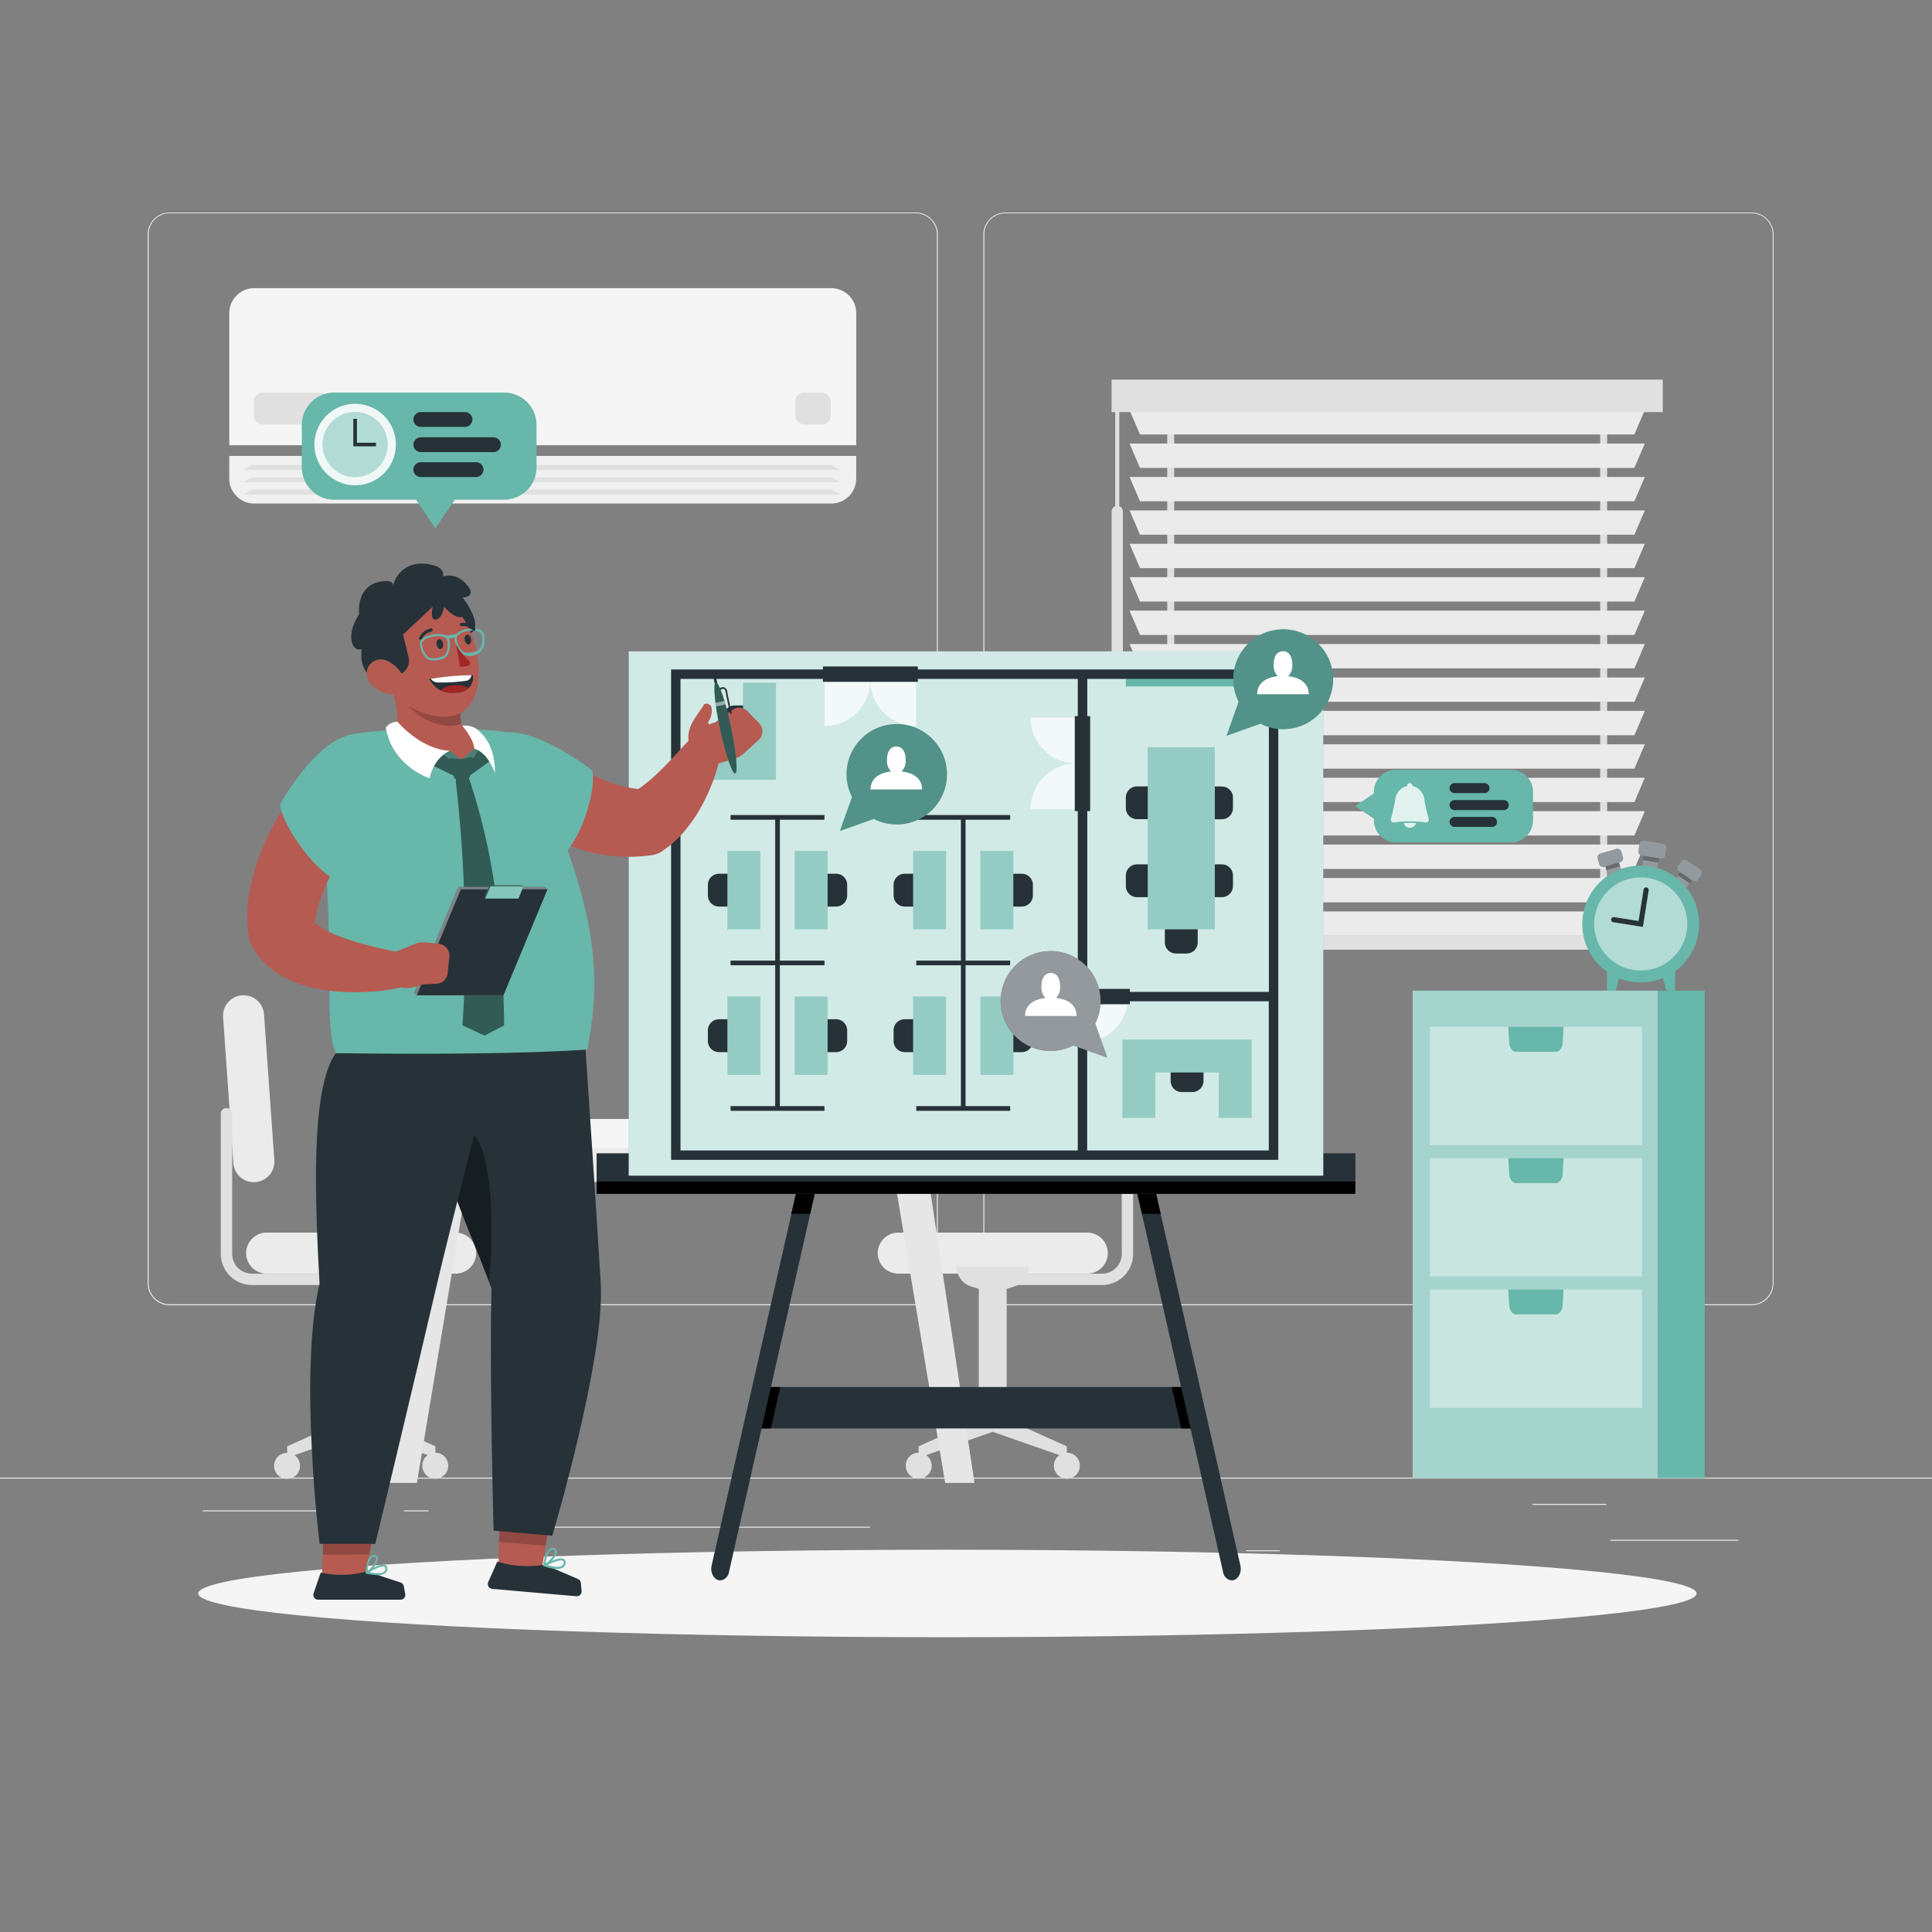 <svg xmlns="http://www.w3.org/2000/svg" viewBox="0 0 500 500"><rect x="0" y="0" width="500" height="500" fill="#808080" stroke="none"/><g id="freepik--background-complete--inject-2"><rect x="416.78" y="398.49" width="33.12" height="0.25" style="fill:#ebebeb"></rect><rect x="322.53" y="401.21" width="8.69" height="0.25" style="fill:#ebebeb"></rect><rect x="396.59" y="389.21" width="19.19" height="0.25" style="fill:#ebebeb"></rect><rect x="52.46" y="390.89" width="43.19" height="0.25" style="fill:#ebebeb"></rect><rect x="104.56" y="390.89" width="6.33" height="0.25" style="fill:#ebebeb"></rect><rect x="131.47" y="395.11" width="93.68" height="0.25" style="fill:#ebebeb"></rect><path d="M237,337.8H43.92a5.71,5.71,0,0,1-5.71-5.71V60.66A5.71,5.71,0,0,1,43.92,55H237a5.71,5.71,0,0,1,5.71,5.71V332.09A5.71,5.71,0,0,1,237,337.8ZM43.92,55.2a5.47,5.47,0,0,0-5.46,5.46V332.09a5.47,5.47,0,0,0,5.46,5.46H237a5.47,5.47,0,0,0,5.46-5.46V60.66A5.47,5.47,0,0,0,237,55.2Z" style="fill:#ebebeb"></path><path d="M453.31,337.8H260.21a5.72,5.72,0,0,1-5.71-5.71V60.66A5.72,5.72,0,0,1,260.21,55h193.1A5.71,5.71,0,0,1,459,60.66V332.09A5.71,5.71,0,0,1,453.31,337.8ZM260.21,55.2a5.47,5.47,0,0,0-5.46,5.46V332.09a5.47,5.47,0,0,0,5.46,5.46h193.1a5.47,5.47,0,0,0,5.46-5.46V60.66a5.47,5.47,0,0,0-5.46-5.46Z" style="fill:#ebebeb"></path><rect y="382.4" width="500" height="0.25" style="fill:#ebebeb"></rect><rect x="302.08" y="103.61" width="1.8" height="140.37" style="fill:#e0e0e0"></rect><rect x="414.13" y="103.61" width="1.8" height="140.37" style="fill:#e0e0e0"></rect><polygon points="422.98 112.44 295.03 112.44 292.33 106.14 425.68 106.14 422.98 112.44" style="fill:#ebebeb"></polygon><polygon points="422.98 121.09 295.03 121.09 292.33 114.79 425.68 114.79 422.98 121.09" style="fill:#ebebeb"></polygon><polygon points="422.98 129.74 295.03 129.74 292.33 123.44 425.68 123.44 422.98 129.74" style="fill:#ebebeb"></polygon><polygon points="422.98 138.38 295.03 138.38 292.33 132.09 425.68 132.09 422.98 138.38" style="fill:#ebebeb"></polygon><polygon points="422.98 147.03 295.03 147.03 292.33 140.74 425.68 140.74 422.98 147.03" style="fill:#ebebeb"></polygon><polygon points="422.98 155.68 295.03 155.68 292.33 149.38 425.68 149.38 422.98 155.68" style="fill:#ebebeb"></polygon><polygon points="422.98 164.33 295.03 164.33 292.33 158.03 425.68 158.03 422.98 164.33" style="fill:#ebebeb"></polygon><polygon points="422.98 172.98 295.03 172.98 292.33 166.68 425.68 166.68 422.98 172.98" style="fill:#ebebeb"></polygon><polygon points="422.98 181.63 295.03 181.63 292.33 175.33 425.68 175.33 422.98 181.63" style="fill:#ebebeb"></polygon><polygon points="422.98 190.28 295.03 190.28 292.33 183.98 425.68 183.98 422.98 190.28" style="fill:#ebebeb"></polygon><polygon points="422.98 198.93 295.03 198.93 292.33 192.63 425.68 192.63 422.98 198.93" style="fill:#ebebeb"></polygon><polygon points="422.98 207.58 295.03 207.58 292.33 201.28 425.68 201.28 422.98 207.58" style="fill:#ebebeb"></polygon><polygon points="422.98 216.23 295.03 216.23 292.33 209.93 425.68 209.93 422.98 216.23" style="fill:#ebebeb"></polygon><polygon points="422.98 224.88 295.03 224.88 292.33 218.58 425.68 218.58 422.98 224.88" style="fill:#ebebeb"></polygon><polygon points="422.98 233.53 295.03 233.53 292.33 227.23 425.68 227.23 422.98 233.53" style="fill:#ebebeb"></polygon><polygon points="422.98 242.18 295.03 242.18 292.33 235.88 425.68 235.88 422.98 242.18" style="fill:#ebebeb"></polygon><rect x="292.33" y="242.18" width="133.35" height="3.6" style="fill:#e0e0e0"></rect><rect x="287.68" y="98.25" width="142.65" height="8.4" style="fill:#e0e0e0"></rect><path d="M289.15,182.81h0a1.45,1.45,0,0,1-1.46-1.45v-49a1.45,1.45,0,0,1,1.46-1.45h0a1.45,1.45,0,0,1,1.45,1.45v49A1.45,1.45,0,0,1,289.15,182.81Z" style="fill:#e0e0e0"></path><rect x="288.62" y="104.96" width="1.05" height="29.1" style="fill:#e0e0e0"></rect><path d="M65.78,74.58H215.14A6.45,6.45,0,0,1,221.59,81v34.22a0,0,0,0,1,0,0H59.34a0,0,0,0,1,0,0V81A6.45,6.45,0,0,1,65.78,74.58Z" style="fill:#f5f5f5"></path><path d="M59.34,118H221.59a0,0,0,0,1,0,0v5.86a6.45,6.45,0,0,1-6.45,6.45H65.78a6.45,6.45,0,0,1-6.45-6.45V118A0,0,0,0,1,59.34,118Z" style="fill:#f0f0f0"></path><rect x="65.69" y="101.59" width="19.38" height="8.26" rx="2.3" style="fill:#e0e0e0"></rect><rect x="205.81" y="101.59" width="9.21" height="8.26" rx="2.3" style="fill:#e0e0e0"></rect><polygon points="217.57 121.62 62.83 121.62 65.37 120.34 215.03 120.34 217.57 121.62" style="fill:#e0e0e0"></polygon><polygon points="217.57 124.8 62.83 124.8 65.37 123.52 215.03 123.52 217.57 124.8" style="fill:#e0e0e0"></polygon><polygon points="217.57 127.98 62.83 127.98 65.37 126.7 215.03 126.7 217.57 127.98" style="fill:#e0e0e0"></polygon><path d="M117.93,329.61H69a5.3,5.3,0,0,1-5.3-5.3h0A5.3,5.3,0,0,1,69,319h48.92a5.31,5.31,0,0,1,5.31,5.31h0A5.3,5.3,0,0,1,117.93,329.61Z" style="fill:#ebebeb"></path><path d="M60.38,301l-2.64-37.75a5.31,5.31,0,0,1,4.93-5.66h0a5.31,5.31,0,0,1,5.66,4.92L71,300.26a5.31,5.31,0,0,1-4.92,5.67h0A5.32,5.32,0,0,1,60.38,301Z" style="fill:#ebebeb"></path><path d="M90,332.56H65.21a8.07,8.07,0,0,1-8.07-8.06V288.24a1.47,1.47,0,0,1,1.48-1.47h0a1.47,1.47,0,0,1,1.47,1.47V324.5a5.12,5.12,0,0,0,5.12,5.12H90Z" style="fill:#e0e0e0"></path><path d="M97.1,367.31V333.55l2-.62a5.38,5.38,0,0,0,3.75-5.11H84.12a5.38,5.38,0,0,0,3.75,5.11l2,.62v33.76l-15.55,7v2.95l19.17-6.71,19.18,6.71V374.3Z" style="fill:#e0e0e0"></path><path d="M77.65,379.32A3.36,3.36,0,1,1,74.3,376,3.35,3.35,0,0,1,77.65,379.32Z" style="fill:#e0e0e0"></path><path d="M116,379.32a3.36,3.36,0,1,1-3.36-3.36A3.35,3.35,0,0,1,116,379.32Z" style="fill:#e0e0e0"></path><path d="M232.47,329.61h48.92a5.3,5.3,0,0,0,5.31-5.3h0a5.31,5.31,0,0,0-5.31-5.31H232.47a5.31,5.31,0,0,0-5.31,5.31h0A5.3,5.3,0,0,0,232.47,329.61Z" style="fill:#ebebeb"></path><path d="M290,301l2.64-37.75a5.31,5.31,0,0,0-4.92-5.66h0a5.31,5.31,0,0,0-5.67,4.92l-2.64,37.75a5.32,5.32,0,0,0,4.93,5.67h0A5.31,5.31,0,0,0,290,301Z" style="fill:#ebebeb"></path><path d="M260.4,332.56h24.79a8.06,8.06,0,0,0,8.07-8.06V288.24a1.47,1.47,0,0,0-1.47-1.47h0a1.47,1.47,0,0,0-1.48,1.47V324.5a5.12,5.12,0,0,1-5.12,5.12H260.4Z" style="fill:#e0e0e0"></path><path d="M253.31,367.31V333.55l-2-.62a5.37,5.37,0,0,1-3.74-5.11h18.7a5.37,5.37,0,0,1-3.74,5.11l-2,.62v33.76l15.56,7v2.95l-19.18-6.71-19.18,6.71V374.3Z" style="fill:#e0e0e0"></path><path d="M272.75,379.32a3.36,3.36,0,1,0,3.36-3.36A3.36,3.36,0,0,0,272.75,379.32Z" style="fill:#e0e0e0"></path><path d="M234.4,379.32a3.36,3.36,0,1,0,3.35-3.36A3.35,3.35,0,0,0,234.4,379.32Z" style="fill:#e0e0e0"></path><rect x="116.54" y="293.33" width="119" height="12.55" style="fill:#ebebeb"></rect><rect x="92.3" y="289.59" width="167.92" height="7.48" style="fill:#f5f5f5"></rect><polygon points="244.61 383.78 252.2 383.78 239.07 297.08 230.18 297.08 244.61 383.78" style="fill:#e6e6e6"></polygon><polygon points="122.33 297.08 113.43 297.08 100.31 383.78 107.89 383.78 122.33 297.08" style="fill:#e6e6e6"></polygon></g><g id="freepik--Shadow--inject-2"><ellipse id="freepik--path--inject-2" cx="245.18" cy="412.39" rx="193.89" ry="11.32" style="fill:#f5f5f5"></ellipse></g><g id="freepik--office-plan--inject-2"><rect x="154.44" y="298.52" width="196.3" height="10.41" style="fill:#263238"></rect><rect x="154.44" y="298.52" width="196.3" height="10.41" style="fill:#263238"></rect><rect x="154.44" y="305.77" width="196.3" height="3.16"></rect><polygon points="310.54 369.68 194.63 369.68 197.06 358.96 308.11 358.96 310.54 369.68" style="fill:#263238"></polygon><polygon points="303.25 358.96 305.68 369.68 310.54 369.68 308.11 358.96 303.25 358.96"></polygon><polygon points="197.06 358.96 194.63 369.68 199.5 369.68 201.93 358.96 197.06 358.96"></polygon><path d="M186.4,409h0c-1.55,0-2.67-1.92-2.23-3.84L206,308.93h4.86l-22.2,97.9A2.5,2.5,0,0,1,186.4,409Z" style="fill:#263238"></path><polygon points="204.79 314.14 209.66 314.14 210.84 308.93 205.97 308.93 204.79 314.14"></polygon><path d="M318.77,409h0c1.56,0,2.68-1.92,2.24-3.84L299.2,308.93h-4.86l22.19,97.9A2.51,2.51,0,0,0,318.77,409Z" style="fill:#263238"></path><polygon points="299.2 308.93 294.34 308.93 295.52 314.14 300.38 314.14 299.2 308.93"></polygon><rect x="162.73" y="168.57" width="179.72" height="135.68" style="fill:#67B7AA"></rect><rect x="162.73" y="168.57" width="179.72" height="135.68" style="fill:#fff;opacity:0.7"></rect><path d="M292,257.91a11.86,11.86,0,0,1-11.86,11.86V257.91Z" style="fill:#fff;opacity:0.7"></path><polygon points="213.37 212.15 213.37 210.93 189.07 210.93 189.07 212.15 200.62 212.15 200.62 248.6 189.07 248.6 189.07 249.81 200.62 249.81 200.62 286.26 189.07 286.26 189.07 287.48 213.37 287.48 213.37 286.26 201.83 286.26 201.83 249.81 213.37 249.81 213.37 248.6 201.83 248.6 201.83 212.15 213.37 212.15" style="fill:#263238"></polygon><path d="M212.81,226.12h6.43a0,0,0,0,1,0,0v8.5a0,0,0,0,1,0,0h-6.43a2.88,2.88,0,0,1-2.88-2.88V229A2.88,2.88,0,0,1,212.81,226.12Z" transform="translate(429.18 460.74) rotate(180)" style="fill:#263238"></path><path d="M212.81,263.78h6.43a0,0,0,0,1,0,0v8.51a0,0,0,0,1,0,0h-6.43a2.88,2.88,0,0,1-2.88-2.88v-2.74A2.88,2.88,0,0,1,212.81,263.78Z" transform="translate(429.18 536.07) rotate(180)" style="fill:#263238"></path><path d="M186.08,263.78h6.43a0,0,0,0,1,0,0v8.51a0,0,0,0,1,0,0h-6.43a2.88,2.88,0,0,1-2.88-2.88v-2.74A2.88,2.88,0,0,1,186.08,263.78Z" style="fill:#263238"></path><path d="M186.08,226.12h6.43a0,0,0,0,1,0,0v8.5a0,0,0,0,1,0,0h-6.43a2.88,2.88,0,0,1-2.88-2.88V229a2.88,2.88,0,0,1,2.88-2.88Z" style="fill:#263238"></path><path d="M190.13,182.58h6.43a0,0,0,0,1,0,0v8.51a0,0,0,0,1,0,0h-6.43a2.88,2.88,0,0,1-2.88-2.88v-2.74A2.88,2.88,0,0,1,190.13,182.58Z" style="fill:#263238"></path><path d="M305.43,273.71h6.43a0,0,0,0,1,0,0v8.51a0,0,0,0,1,0,0h-6.43a2.88,2.88,0,0,1-2.88-2.88v-2.74A2.88,2.88,0,0,1,305.43,273.71Z" transform="translate(29.25 585.17) rotate(-90)" style="fill:#263238"></path><polygon points="261.43 212.15 261.43 210.93 237.13 210.93 237.13 212.15 248.68 212.15 248.68 248.6 237.13 248.6 237.13 249.81 248.68 249.81 248.68 286.26 237.13 286.26 237.13 287.48 261.43 287.48 261.43 286.26 249.89 286.26 249.89 249.81 261.43 249.81 261.43 248.6 249.89 248.6 249.89 212.15 261.43 212.15" style="fill:#263238"></polygon><path d="M260.87,226.12h6.43a0,0,0,0,1,0,0v8.5a0,0,0,0,1,0,0h-6.43a2.88,2.88,0,0,1-2.88-2.88V229A2.88,2.88,0,0,1,260.87,226.12Z" transform="translate(525.3 460.74) rotate(180)" style="fill:#263238"></path><path d="M294.25,223.69h6.43a0,0,0,0,1,0,0v8.5a0,0,0,0,1,0,0h-6.43a2.88,2.88,0,0,1-2.88-2.88v-2.74A2.88,2.88,0,0,1,294.25,223.69Z" style="fill:#263238"></path><path d="M294.25,203.52h6.43a0,0,0,0,1,0,0V212a0,0,0,0,1,0,0h-6.43a2.88,2.88,0,0,1-2.88-2.88V206.4A2.88,2.88,0,0,1,294.25,203.52Z" style="fill:#263238"></path><path d="M312.61,223.69H319a0,0,0,0,1,0,0v8.5a0,0,0,0,1,0,0h-6.43a2.88,2.88,0,0,1-2.88-2.88v-2.74A2.88,2.88,0,0,1,312.61,223.69Z" transform="translate(628.78 455.88) rotate(180)" style="fill:#263238"></path><path d="M303.94,237.86h6.43a0,0,0,0,1,0,0v8.51a0,0,0,0,1,0,0h-6.43a2.88,2.88,0,0,1-2.88-2.88v-2.74A2.88,2.88,0,0,1,303.94,237.86Z" transform="translate(63.6 547.83) rotate(-90)" style="fill:#263238"></path><path d="M312.61,203.52H319a0,0,0,0,1,0,0V212a0,0,0,0,1,0,0h-6.43a2.88,2.88,0,0,1-2.88-2.88V206.4A2.88,2.88,0,0,1,312.61,203.52Z" transform="translate(628.78 415.54) rotate(180)" style="fill:#263238"></path><path d="M260.87,263.78h6.43a0,0,0,0,1,0,0v8.51a0,0,0,0,1,0,0h-6.43a2.88,2.88,0,0,1-2.88-2.88v-2.74A2.88,2.88,0,0,1,260.87,263.78Z" transform="translate(525.3 536.07) rotate(180)" style="fill:#263238"></path><path d="M234.14,263.78h6.43a0,0,0,0,1,0,0v8.51a0,0,0,0,1,0,0h-6.43a2.88,2.88,0,0,1-2.88-2.88v-2.74A2.88,2.88,0,0,1,234.14,263.78Z" style="fill:#263238"></path><path d="M234.14,226.12h6.43a0,0,0,0,1,0,0v8.5a0,0,0,0,1,0,0h-6.43a2.88,2.88,0,0,1-2.88-2.88V229A2.88,2.88,0,0,1,234.14,226.12Z" style="fill:#263238"></path><path d="M225.23,176.06a11.85,11.85,0,0,1-11.86,11.85V176.06Z" style="fill:#fff;opacity:0.7"></path><path d="M225.23,176.06a11.85,11.85,0,0,0,11.86,11.85V176.06Z" style="fill:#fff;opacity:0.7"></path><rect x="291.37" y="174.47" width="28.35" height="3.17" transform="translate(611.08 352.12) rotate(180)" style="fill:#67B7AA"></rect><path d="M278.56,197.59a11.86,11.86,0,0,1-11.86-11.86h11.86Z" style="fill:#fff;opacity:0.7"></path><path d="M278.56,197.59a11.86,11.86,0,0,0-11.86,11.85h11.86Z" style="fill:#fff;opacity:0.7"></path><rect x="199.81" y="226.12" width="20.25" height="8.51" transform="translate(440.3 20.44) rotate(90)" style="fill:#67B7AA"></rect><rect x="199.81" y="263.78" width="20.25" height="8.51" transform="translate(477.97 58.11) rotate(90)" style="fill:#67B7AA"></rect><rect x="182.39" y="263.78" width="20.25" height="8.51" transform="translate(-75.52 460.55) rotate(-90)" style="fill:#67B7AA"></rect><rect x="182.39" y="226.12" width="20.25" height="8.51" transform="translate(-37.86 422.89) rotate(-90)" style="fill:#67B7AA"></rect><polygon points="192.31 176.71 192.31 193.31 180.57 193.31 180.57 201.82 200.82 201.82 200.82 176.71 192.31 176.71" style="fill:#67B7AA"></polygon><rect x="247.87" y="226.12" width="20.25" height="8.51" transform="translate(488.36 -27.62) rotate(90)" style="fill:#67B7AA"></rect><rect x="247.87" y="263.78" width="20.25" height="8.51" transform="translate(526.03 10.05) rotate(90)" style="fill:#67B7AA"></rect><rect x="230.45" y="263.78" width="20.25" height="8.5" transform="translate(-27.46 508.61) rotate(-90)" style="fill:#67B7AA"></rect><rect x="230.45" y="226.12" width="20.25" height="8.5" transform="translate(10.2 470.95) rotate(-90)" style="fill:#67B7AA"></rect><polygon points="290.5 269.05 290.5 289.3 299.01 289.3 299.01 277.55 315.41 277.55 315.41 289.3 323.92 289.3 323.92 269.05 290.5 269.05" style="fill:#67B7AA"></polygon><rect x="282.16" y="208.27" width="47.11" height="17.36" transform="translate(88.77 522.66) rotate(-90)" style="fill:#67B7AA"></rect><g style="opacity:0.3"><rect x="199.81" y="226.12" width="20.25" height="8.51" transform="translate(440.3 20.44) rotate(90)" style="fill:#fff"></rect><rect x="199.81" y="263.78" width="20.25" height="8.51" transform="translate(477.97 58.11) rotate(90)" style="fill:#fff"></rect><rect x="182.39" y="263.78" width="20.25" height="8.51" transform="translate(-75.52 460.55) rotate(-90)" style="fill:#fff"></rect><rect x="182.39" y="226.12" width="20.25" height="8.51" transform="translate(-37.86 422.89) rotate(-90)" style="fill:#fff"></rect><polygon points="192.31 176.71 192.31 193.31 180.57 193.31 180.57 201.82 200.82 201.82 200.82 176.71 192.31 176.71" style="fill:#fff"></polygon><rect x="247.87" y="226.12" width="20.25" height="8.51" transform="translate(488.36 -27.62) rotate(90)" style="fill:#fff"></rect><rect x="247.87" y="263.78" width="20.25" height="8.51" transform="translate(526.03 10.05) rotate(90)" style="fill:#fff"></rect><rect x="230.45" y="263.78" width="20.25" height="8.5" transform="translate(-27.46 508.61) rotate(-90)" style="fill:#fff"></rect><rect x="230.45" y="226.12" width="20.25" height="8.5" transform="translate(10.2 470.95) rotate(-90)" style="fill:#fff"></rect><polygon points="290.5 269.05 290.5 289.3 299.01 289.3 299.01 277.55 315.41 277.55 315.41 289.3 323.92 289.3 323.92 269.05 290.5 269.05" style="fill:#fff"></polygon><rect x="282.16" y="208.27" width="47.11" height="17.36" transform="translate(88.77 522.66) rotate(-90)" style="fill:#fff"></rect></g><rect x="212.97" y="172.48" width="24.57" height="3.98" style="fill:#263238"></rect><rect x="278.15" y="185.33" width="3.98" height="24.57" style="fill:#263238"></rect><rect x="279.71" y="255.92" width="12.69" height="3.98" style="fill:#263238"></rect><path d="M173.68,173.26V300.17H330.82V173.26ZM328.39,256.7h-47v-81h47Zm-152.28-81H278.93V297.74H176.11ZM281.36,297.74V259.13h47v38.61Z" style="fill:#263238"></path></g><g id="freepik--Icons--inject-2"><path d="M317.42,190.42l3.13-8.8a12.93,12.93,0,1,1,5.65,5.68Z" style="fill:#67B7AA"></path><path d="M317.42,190.42l3.13-8.8a12.93,12.93,0,1,1,5.65,5.68Z" style="opacity:0.2"></path><path d="M330.68,175a3.84,3.84,0,0,1-1.06-3c0-1.91.73-3.46,2.41-3.46s2.42,1.55,2.42,3.46a3.84,3.84,0,0,1-1.07,3c3,.32,5.32,1.77,5.32,4.66H325.36C325.36,176.78,327.65,175.33,330.68,175Z" style="fill:#fff"></path><path d="M217.36,215.06l3.13-8.8a13,13,0,1,1,5.65,5.68Z" style="fill:#67B7AA"></path><path d="M217.36,215.06l3.13-8.8a13,13,0,1,1,5.65,5.68Z" style="opacity:0.2"></path><path d="M230.62,199.66a3.84,3.84,0,0,1-1.07-3c0-1.92.74-3.47,2.42-3.47s2.41,1.55,2.41,3.47a3.84,3.84,0,0,1-1.06,3c3,.31,5.32,1.76,5.32,4.65H225.3C225.3,201.42,227.58,200,230.62,199.66Z" style="fill:#fff"></path><path d="M286.55,273.69l-3.12-8.8a12.93,12.93,0,1,0-11.54,7.1,12.89,12.89,0,0,0,5.88-1.42Z" style="fill:#263238"></path><path d="M286.55,273.69l-3.12-8.8a12.93,12.93,0,1,0-11.54,7.1,12.89,12.89,0,0,0,5.88-1.42Z" style="fill:#fff;opacity:0.5"></path><path d="M273.29,258.28a3.84,3.84,0,0,0,1.07-3c0-1.91-.73-3.47-2.42-3.47s-2.41,1.56-2.41,3.47a3.84,3.84,0,0,0,1.06,3c-3,.32-5.31,1.76-5.31,4.65h13.33C278.61,260,276.33,258.6,273.29,258.28Z" style="fill:#fff"></path></g><g id="freepik--speech-bubble-2--inject-2"><path d="M391.07,199.23H361.25a5.68,5.68,0,0,0-5.68,5.68v.41l-4.83,3.29,4.83,3.29v.42a5.68,5.68,0,0,0,5.68,5.68h29.82a5.68,5.68,0,0,0,5.68-5.68v-7.41A5.68,5.68,0,0,0,391.07,199.23Z" style="fill:#67B7AA"></path><path d="M384.19,205.25h-7.75a1.3,1.3,0,0,1-1.3-1.29h0a1.3,1.3,0,0,1,1.3-1.3h7.75a1.3,1.3,0,0,1,1.29,1.3h0A1.29,1.29,0,0,1,384.19,205.25Z" style="fill:#263238"></path><path d="M389.17,209.65H376.44a1.3,1.3,0,0,1-1.3-1.3h0a1.3,1.3,0,0,1,1.3-1.3h12.73a1.3,1.3,0,0,1,1.3,1.3h0A1.3,1.3,0,0,1,389.17,209.65Z" style="fill:#263238"></path><path d="M386.13,214h-9.69a1.3,1.3,0,0,1-1.3-1.3h0a1.3,1.3,0,0,1,1.3-1.29h9.69a1.3,1.3,0,0,1,1.3,1.29h0A1.3,1.3,0,0,1,386.13,214Z" style="fill:#263238"></path><g style="opacity:0.8"><path d="M363.27,213a1.66,1.66,0,0,0,3.21,0A28.64,28.64,0,0,0,363.27,213Z" style="fill:#fff"></path><path d="M369.75,211.93c-.4-1.53-1-3.78-1.09-4.8a4.06,4.06,0,0,0-3.12-3.72s0,0,0-.07a.68.68,0,0,0-1.36,0,.25.25,0,0,0,0,.07,4.07,4.07,0,0,0-3.13,3.72,47.23,47.23,0,0,1-1.09,4.8.73.73,0,0,0,.83.91,29.43,29.43,0,0,1,8.1,0A.73.73,0,0,0,369.75,211.93Z" style="fill:#fff"></path></g></g><g id="freepik--speech-bubble-1--inject-2"><path d="M130.51,101.59h-44A8.38,8.38,0,0,0,78.11,110v10.94a8.38,8.38,0,0,0,8.38,8.38h21.18l5,7.4,5.05-7.4h12.75a8.38,8.38,0,0,0,8.38-8.38V110A8.38,8.38,0,0,0,130.51,101.59Z" style="fill:#67B7AA"></path><path d="M102.45,115.05a10.54,10.54,0,1,1-10.54-10.54A10.54,10.54,0,0,1,102.45,115.05Z" style="fill:#67B7AA"></path><path d="M102.45,115.05a10.54,10.54,0,1,1-10.54-10.54A10.54,10.54,0,0,1,102.45,115.05Z" style="fill:#fff;opacity:0.9"></path><path d="M100.3,115.05a8.4,8.4,0,1,1-8.39-8.4A8.39,8.39,0,0,1,100.3,115.05Z" style="fill:#67B7AA"></path><path d="M100.3,115.05a8.4,8.4,0,1,1-8.39-8.4A8.39,8.39,0,0,1,100.3,115.05Z" style="fill:#fff;opacity:0.5"></path><polygon points="97.31 115.51 91.44 115.51 91.44 108.39 92.37 108.39 92.37 114.58 97.31 114.58 97.31 115.51" style="fill:#263238"></polygon><path d="M120.35,110.48H108.9a1.92,1.92,0,0,1-1.91-1.91h0a1.92,1.92,0,0,1,1.91-1.92h11.45a1.92,1.92,0,0,1,1.91,1.92h0A1.92,1.92,0,0,1,120.35,110.48Z" style="fill:#263238"></path><path d="M127.7,117H108.9a1.91,1.91,0,0,1-1.91-1.91h0a1.91,1.91,0,0,1,1.91-1.91h18.8a1.91,1.91,0,0,1,1.92,1.91h0A1.91,1.91,0,0,1,127.7,117Z" style="fill:#263238"></path><path d="M123.21,123.45H108.9a1.92,1.92,0,0,1-1.91-1.92h0a1.92,1.92,0,0,1,1.91-1.91h14.31a1.91,1.91,0,0,1,1.91,1.91h0A1.91,1.91,0,0,1,123.21,123.45Z" style="fill:#263238"></path></g><g id="freepik--Character--inject-2"><path d="M99.7,177s-7.14-1.12-6.08-9c0,0-2.23.8-2.67-2.42s2-6.62,2-6.62-.92-7,5.07-8.35c3.88-.87,3.71.84,3.71.84s1.6-6.94,9.7-5.35c4,.77,3.22,3.1,3.22,3.1s3.45-1.41,6.41,2.44c2.25,2.94-1.31,3-1.31,3s6.5,8.32,1.07,9.65-10.62-9.4-10.62-9.4l-7.4,6.33s-3.1,6.5-3,6.78S99.7,177,99.7,177Z" style="fill:#263238"></path><polygon points="142.67 391.29 129.39 390.25 128.99 406 140.09 406.89 142.67 391.29" style="fill:#b55b52"></polygon><polygon points="142.66 391.3 129.38 390.25 129.16 399.07 141.22 400.03 142.66 391.3" style="opacity:0.2"></polygon><path d="M127.21,333.52c-6.93-19.44-18.57-39.15-12.68-59.32l36.84-5s3,44.18,4.1,62.81c1.19,19.37-12.53,65.42-12.53,65.42l-15.19-1.29S126.62,355.39,127.21,333.52Z" style="fill:#263238"></path><path d="M126.54,331.67c-4.17-11.23-9.65-22.56-12.21-34C126.29,280.59,128.62,311.91,126.54,331.67Z" style="opacity:0.4"></path><polygon points="97.2 393.43 83.87 393.56 83.28 409.28 94.42 409.19 97.2 393.43" style="fill:#b55b52"></polygon><polygon points="97.2 393.43 83.86 393.56 83.53 402.37 95.64 402.26 97.2 393.43" style="opacity:0.2"></polygon><path d="M82.7,332.2c-1.08-20.18-2.54-50.37,4.22-59.65l41.52-.93s-11.54,44.19-15.85,62.81c-4.48,19.36-15.46,65.12-15.46,65.12l-14.42,0S77.28,355.24,82.7,332.2Z" style="fill:#263238"></path><path d="M185,191.63a4.8,4.8,0,0,0-6.77.05l-.45.46c-.6.6-1.28,1.38-1.92,2.07s-1.3,1.42-1.94,2.11c-1.3,1.38-2.59,2.72-3.89,3.93a38.9,38.9,0,0,1-3.85,3.25c-.35.25-.69.48-1,.7a36.2,36.2,0,0,1-3.61-.59,35.09,35.09,0,0,1-4.86-1.53,38.88,38.88,0,0,1-4.65-2.23c-.76-.42-1.49-.88-2.2-1.33-.35-.22-.69-.46-1-.68l-.46-.31-.19-.14-.08,0s0,0,0,0,0,0,0,.06a9.5,9.5,0,0,0-12.66,14.17l.62.55.47.39.89.71c.59.45,1.18.87,1.77,1.27a41.14,41.14,0,0,0,3.63,2.19,43,43,0,0,0,7.77,3.23c1.35.41,2.73.75,4.12,1s2.8.46,4.22.6a40,40,0,0,0,8.54-.1l1.06-.12a6.23,6.23,0,0,0,2.7-1,27.59,27.59,0,0,0,6.16-5.57,40.12,40.12,0,0,0,4.07-6,49.11,49.11,0,0,0,2.87-6.18c.4-1,.75-2.1,1.09-3.17s.58-2.1.86-3.34A4.81,4.81,0,0,0,185,191.63Z" style="fill:#b65b52"></path><path d="M183.75,198.21l-3.88-4.06c-2.29-5.44,5.2-7.18,5.2-7.18l4.68-3.4a3,3,0,0,1,3.81.6l2.73,2.82a3.11,3.11,0,0,1,.25,4.32l-3.9,3.55a6.08,6.08,0,0,1-2.58,1.51Z" style="fill:#b55b52"></path><path d="M131,189.5c9-.53,22.2,9.83,22.2,9.83,1.25,3.45-1.82,16.27-7.33,21.87,0,0-6.33,1.51-11.87-5.17C128,208.76,121.44,190.05,131,189.5Z" style="fill:#67B7AA"></path><path d="M129.19,189.21a167.34,167.34,0,0,0-37,.59,12.49,12.49,0,0,0-10.4,14.88c5.76,29,1.45,61.39,5.18,67.87,0,0,41.09.72,65-.93,6.56-31.48-6.34-50.76-12.82-75.35C138,192.07,133.51,189.66,129.19,189.21Z" style="fill:#67B7AA"></path><path d="M123.36,191.34a7.87,7.87,0,0,0-3.74-3.53,7.27,7.27,0,0,1-.13-4.88l-18.25-5.81c1.47,6,2.63,10.8.39,13.73,3.58,2.19,10.16,6.13,17.33,5.92S124.53,193.87,123.36,191.34Z" style="fill:#b55b52"></path><path d="M119.35,183.5l-13.7-.81c4.28,4.58,10.77,6.3,13.74,4.44A7.27,7.27,0,0,1,119.35,183.5Z" style="opacity:0.2"></path><path d="M119.39,196.75l-3-2.46-4,2S115,198.67,119.39,196.75Z" style="fill:#67B7AA"></path><path d="M119.39,196.75l-3-2.46-4,2S115,198.67,119.39,196.75Z" style="opacity:0.3"></path><path d="M97.68,167.88c2.18,7.86,3.84,13.15,9.51,15.68,11.27,5,16.31-.31,16.71-8.6.35-7.46-3.27-19.06-12.32-20.74S95.5,160,97.68,167.88Z" style="fill:#b55b52"></path><path d="M124.76,163.27c-.74-.68-2.36-.71-3.63-.5a5.54,5.54,0,0,0-3.09,1.32l-2.51.4a5.7,5.7,0,0,0-3.35-.3c-1.27.2-2.8.73-3.3,1.61a3.13,3.13,0,0,0,.1,2.28,4.73,4.73,0,0,0,1.91,2.65,4.7,4.7,0,0,0,2.35.1,4.76,4.76,0,0,0,2.2-.82,4.69,4.69,0,0,0,1-3.12,4.2,4.2,0,0,0-.26-1.64l1.49-.24a4.32,4.32,0,0,0,.27,1.65,4.72,4.72,0,0,0,1.91,2.65,3.78,3.78,0,0,0,5.54-3.84A3.16,3.16,0,0,0,124.76,163.27Zm-8.89,3.61a4.24,4.24,0,0,1-.8,2.7,5.48,5.48,0,0,1-4,.63,4.26,4.26,0,0,1-1.6-2.31,2.58,2.58,0,0,1-.13-1.82,4.39,4.39,0,0,1,2.89-1.33,4.34,4.34,0,0,1,3.16.37.78.78,0,0,1,.16.22h0A3.33,3.33,0,0,1,115.87,166.88Zm8.94-1.42a4.25,4.25,0,0,1-.79,2.69,5.41,5.41,0,0,1-4,.63,4.21,4.21,0,0,1-1.59-2.31,3.24,3.24,0,0,1-.22-1.55h0a.75.75,0,0,1,.07-.25,4.37,4.37,0,0,1,2.89-1.34,4.43,4.43,0,0,1,3.17.37A2.55,2.55,0,0,1,124.81,165.46Z" style="fill:#67B7AA"></path><path d="M113,166.84c.13.7.61,1.2,1.07,1.11s.72-.73.59-1.43-.61-1.19-1.07-1.1S112.86,166.14,113,166.84Z" style="fill:#263238"></path><path d="M120.26,165.68c.13.7.61,1.19,1.06,1.1s.73-.73.59-1.43-.6-1.19-1.06-1.1S120.13,165,120.26,165.68Z" style="fill:#263238"></path><path d="M118,166.68l1.05,5.89a6.53,6.53,0,0,0,2.08-.29.78.78,0,0,0,.18-1.37A13.9,13.9,0,0,1,118,166.68Z" style="fill:#a02724"></path><path d="M108.9,165.54a.39.39,0,0,1-.21,0,.42.42,0,0,1-.19-.56,4.21,4.21,0,0,1,3-2.35.41.41,0,0,1,.46.36.42.42,0,0,1-.36.47h0a3.35,3.35,0,0,0-2.38,1.89A.42.42,0,0,1,108.9,165.54Z" style="fill:#263238"></path><path d="M122.69,163.25a.41.41,0,0,1-.37-.13,3.29,3.29,0,0,0-2.81-1.09.42.42,0,0,1-.48-.34.43.43,0,0,1,.34-.48,4.13,4.13,0,0,1,3.56,1.34.41.41,0,0,1,0,.59A.39.39,0,0,1,122.69,163.25Z" style="fill:#263238"></path><path d="M119.39,196.75l3.35-3L127,195S123.79,198.67,119.39,196.75Z" style="fill:#67B7AA"></path><path d="M119.39,196.75l3.35-3L127,195S123.79,198.67,119.39,196.75Z" style="opacity:0.3"></path><path d="M178.43,192.9c-1.28-4.65,2-7.53,3.76-10.54.31-.51,1.87-.23,1.95.84a4.94,4.94,0,0,1-.94,3.76c.94,1.18,2.34,5.31-1,8A6.09,6.09,0,0,1,178.43,192.9Z" style="fill:#b55b52"></path><path d="M122.4,174.74s-3-.24-11.3,1c1.34,2.34,3.44,4.1,7.66,3.43A3.89,3.89,0,0,0,122.4,174.74Z" style="fill:#263238"></path><path d="M116.51,177.5a7.87,7.87,0,0,1,4.79.51,4.46,4.46,0,0,1-2.53,1.14,7.7,7.7,0,0,1-4.78-.51A4.49,4.49,0,0,1,116.51,177.5Z" style="fill:#a02724"></path><path d="M122,174.73a1.72,1.72,0,0,1-1.11,1.42,43.74,43.74,0,0,1-7.4.47,2.32,2.32,0,0,1-2-.94A68.45,68.45,0,0,1,122,174.73Z" style="fill:#fff"></path><path d="M102.83,174.73a3.86,3.86,0,0,0,2.82-5c-1-4.16-1.35-5.5-1.35-5.5L112,157s-.92,3.55.81,3.32,2.12-3.32,2.12-3.32,2.9,3.45,4.69,2.61-1.66-3.83-1.66-3.83-.71-5.1-8.66-3.33-20.36,11.58-9.13,23.19Z" style="fill:#263238"></path><path d="M96.06,177.08a8.26,8.26,0,0,0,5.77,2.63c2.92.08,3.69-2.71,2.3-5.1-1.24-2.14-4.26-4.77-6.91-3.7S94.25,175.1,96.06,177.08Z" style="fill:#b55b52"></path><path d="M127.77,227.82a160.7,160.7,0,0,0-6.39-26.43.8.8,0,0,0,.17-.33l.08-.39,5.43-3.89,0-1.76-2.86-1.62-1.77,2.88a.64.64,0,0,0-.78-.33,9.39,9.39,0,0,1-4.66.22.59.59,0,0,0-.61.26L114,194.87l-2.51,3,5.89,2.85.1.37a.86.86,0,0,0,.51.54l0,.33a2.72,2.72,0,0,0,0,.57c.39,3.16,3.84,32.68,1.69,62.84l5.71,2.65,5.07-2.65S130.43,244.29,127.77,227.82Z" style="fill:#67B7AA"></path><path d="M127.77,227.82a160.7,160.7,0,0,0-6.39-26.43.8.8,0,0,0,.17-.33l.08-.39,5.43-3.89,0-1.76-2.86-1.62-1.77,2.88a.64.64,0,0,0-.78-.33,9.39,9.39,0,0,1-4.66.22.59.59,0,0,0-.61.26L114,194.87l-2.51,3,5.89,2.85.1.37a.86.86,0,0,0,.51.54l0,.33a2.72,2.72,0,0,0,0,.57c.39,3.16,3.84,32.68,1.69,62.84l5.71,2.65,5.07-2.65S130.43,244.29,127.77,227.82Z" style="opacity:0.5"></path><polygon points="140.97 229.54 118.57 229.54 107.17 256.97 107.87 257.58 130.28 257.58 141.68 230.15 140.97 229.54" style="fill:#263238"></polygon><polygon points="140.97 229.54 118.57 229.54 107.17 256.97 107.87 257.58 130.28 257.58 141.68 230.15 140.97 229.54" style="fill:#fff;opacity:0.4"></polygon><polygon points="130.28 257.58 107.87 257.58 119.27 230.15 141.68 230.15 130.28 257.58" style="fill:#263238"></polygon><polygon points="135.17 229.14 126.64 229.14 125.33 232.29 125.62 232.54 134.16 232.54 135.47 229.39 135.17 229.14" style="fill:#67B7AA"></polygon><polygon points="135.17 229.14 126.64 229.14 125.33 232.29 125.62 232.54 134.16 232.54 135.47 229.39 135.17 229.14" style="opacity:0.5"></polygon><polygon points="134.16 232.54 135.47 229.39 126.93 229.39 125.62 232.54 134.16 232.54" style="fill:#67B7AA"></polygon><polygon points="134.16 232.54 135.47 229.39 126.93 229.39 125.62 232.54 134.16 232.54" style="fill:#fff;opacity:0.2"></polygon><path d="M101.26,246.75l-.54,5.59c1.54,5.69,8.52,2.44,8.52,2.44l4-.21a3,3,0,0,0,2.63-2.82l.41-3.9a3.11,3.11,0,0,0-2.47-3.56l-3.46-.39a6.16,6.16,0,0,0-3,.41Z" style="fill:#b55b52"></path><path d="M103,246.42l-.39-.08-3.73-.82c-1.27-.28-2.52-.59-3.76-.91a64.76,64.76,0,0,1-7-2.19,25.34,25.34,0,0,1-5.62-2.82,9.54,9.54,0,0,1-1-.85,24.38,24.38,0,0,1,1-4.8,32.67,32.67,0,0,1,1.25-3.44c.47-1.17,1-2.35,1.6-3.53,1.19-2.36,2.53-4.75,4-7.09.72-1.18,1.5-2.34,2.26-3.49l1.17-1.7,1.07-1.53.36-.51A9.49,9.49,0,0,0,79,201.29L78,202.43l-.81,1c-.52.7-1,1.4-1.51,2.1-1,1.4-1.9,2.85-2.79,4.32a73.82,73.82,0,0,0-4.78,9.29,53.71,53.71,0,0,0-3.34,10.52A34.5,34.5,0,0,0,64.36,242l.09.6a6.87,6.87,0,0,0,.69,2.11,18.23,18.23,0,0,0,4.63,5.67A23.94,23.94,0,0,0,75,253.64a29.2,29.2,0,0,0,5,1.75,43.73,43.73,0,0,0,4.8.95,55.87,55.87,0,0,0,9.16.41c1.5-.05,3-.17,4.45-.32s2.88-.38,4.48-.69a4.76,4.76,0,0,0,.13-9.32Z" style="fill:#b65b52"></path><path d="M89,190.69c-8.5,3-16.51,17.43-16.51,17.43.4,5.24,8.69,17.1,14.6,19.66a29.16,29.16,0,0,0,8.81-13.31C98.54,205.43,93.32,192,89,190.69Z" style="fill:#67B7AA"></path><path d="M102.88,186.79s5.88,7.13,13.54,7.5c-4.46,2.11-5.21,7.12-5.21,7.12s-9.56-2.91-11.37-13.09A3.72,3.72,0,0,1,102.88,186.79Z" style="fill:#fff"></path><path d="M119.62,187.81s3,3.45,3.12,5.94c3.59,1,5.31,6.27,5.31,6.27s.66-7.52-5-11.57A6,6,0,0,0,119.62,187.81Z" style="fill:#fff"></path><path d="M104.87,412.5l-.37-2a1.24,1.24,0,0,0-.83-.95l-8.73-2.86A25.26,25.26,0,0,1,83,407l-1.84,5.33A1.24,1.24,0,0,0,82.37,414h21.28A1.23,1.23,0,0,0,104.87,412.5Z" style="fill:#263238"></path><path d="M97.69,407.65a13.26,13.26,0,0,1-2.86-.39.22.22,0,0,1-.17-.2.29.29,0,0,1,.12-.25c.37-.24,3.63-2.34,4.91-1.82a.84.84,0,0,1,.52.71,1.51,1.51,0,0,1-.43,1.38A3.19,3.19,0,0,1,97.69,407.65Zm-2.13-.76c1.91.39,3.34.33,3.89-.17a1,1,0,0,0,.26-.91.4.4,0,0,0-.25-.35C98.77,405.18,96.89,406.09,95.56,406.89Z" style="fill:#67B7AA"></path><path d="M94.89,407.27a.2.2,0,0,1-.11,0,.22.22,0,0,1-.12-.2c0-.14,0-3.26,1.21-4.31a1.35,1.35,0,0,1,1.11-.35.87.87,0,0,1,.85.76c.14,1.18-1.67,3.45-2.81,4.09A.22.22,0,0,1,94.89,407.27Zm1.87-4.4a.83.83,0,0,0-.57.22c-.71.63-1,2.42-1,3.45,1-.8,2.24-2.52,2.14-3.29,0-.15-.08-.33-.45-.37Z" style="fill:#67B7AA"></path><path d="M150.51,411.63l-.19-2a1.3,1.3,0,0,0-.77-1l-8.65-3.7a26,26,0,0,1-12.19-.8l-2.35,5.29a1.28,1.28,0,0,0,1,1.78l21.73,1.9A1.26,1.26,0,0,0,150.51,411.63Z" style="fill:#263238"></path><path d="M143.62,406a13,13,0,0,1-2.88-.65.22.22,0,0,1-.16-.22.28.28,0,0,1,.15-.24c.4-.22,3.91-2.07,5.17-1.42a.86.86,0,0,1,.47.77,1.51,1.51,0,0,1-.57,1.37A3.19,3.19,0,0,1,143.62,406Zm-2.11-1c1.92.57,3.39.64,4,.17a1,1,0,0,0,.35-.9.4.4,0,0,0-.22-.38C145,403.61,142.94,404.37,141.51,405.07Z" style="fill:#67B7AA"></path><path d="M140.8,405.39a.19.19,0,0,1-.12,0,.21.21,0,0,1-.1-.21c0-.14.32-3.32,1.63-4.29a1.39,1.39,0,0,1,1.16-.26.89.89,0,0,1,.8.85c0,1.23-2,3.37-3.24,3.93A.2.2,0,0,1,140.8,405.39Zm2.3-4.32a.84.84,0,0,0-.6.18c-.78.58-1.19,2.38-1.34,3.43,1.1-.73,2.51-2.37,2.48-3.17,0-.16-.06-.34-.42-.42Z" style="fill:#67B7AA"></path><path d="M189,184.76s-.87-3.73-1.19-5.59c-.08-.49-.25-.8-.5-.89s-.9.22-.9.22l-.25-.33a1.53,1.53,0,0,1,1.31-.28,1.43,1.43,0,0,1,.75,1.21c.31,1.84,1.18,5.52,1.19,5.56Z" style="fill:#263238"></path><rect x="185.03" y="175.42" width="0.68" height="3.44" transform="translate(-32.78 42.41) rotate(-12)" style="fill:#263238"></rect><path d="M189.17,188.1c1.38,6.51,1.87,11.91,1.1,12.08s-2.53-5-3.92-11.48-1.87-11.91-1.09-12.08S187.79,181.6,189.17,188.1Z" style="fill:#67B7AA"></path><path d="M189.17,188.1c1.38,6.51,1.87,11.91,1.1,12.08s-2.53-5-3.92-11.48-1.87-11.91-1.09-12.08S187.79,181.6,189.17,188.1Z" style="opacity:0.5"></path><path d="M185.3,182.82l2.44-.52c-.09-.31-.17-.61-.26-.91l-2.31.49C185.21,182.19,185.25,182.5,185.3,182.82Z" style="fill:#fff;opacity:0.5"></path></g><g id="freepik--Furniture--inject-2"><rect x="425.2" y="220.69" width="4.05" height="4.05" transform="translate(814.34 509.52) rotate(-171)" style="fill:#263238"></rect><rect x="425.2" y="220.69" width="4.05" height="4.05" transform="translate(814.34 509.52) rotate(-171)" style="fill:#fff;opacity:0.5"></rect><rect x="426.25" y="219.79" width="2.23" height="4.05" transform="translate(141.42 609.21) rotate(-81)" style="opacity:0.3"></rect><rect x="424.13" y="217.9" width="7.08" height="3.95" rx="1.02" transform="translate(815.68 503.95) rotate(-171)" style="fill:#263238"></rect><rect x="424.13" y="217.9" width="7.08" height="3.95" rx="1.02" transform="translate(815.68 503.95) rotate(-171)" style="fill:#fff;opacity:0.5"></rect><rect x="415.63" y="222.67" width="3.65" height="3.65" transform="translate(880.61 325.22) rotate(164)" style="fill:#263238"></rect><rect x="415.63" y="222.67" width="3.65" height="3.65" transform="translate(880.61 325.22) rotate(164)" style="fill:#fff;opacity:0.5"></rect><rect x="415.4" y="222.71" width="3.65" height="2.01" transform="translate(-45.5 123.68) rotate(-16)" style="opacity:0.3"></rect><rect x="413.55" y="220.23" width="6.37" height="3.56" rx="1.02" transform="translate(878.53 320.56) rotate(164)" style="fill:#263238"></rect><rect x="413.55" y="220.23" width="6.37" height="3.56" rx="1.02" transform="translate(878.53 320.56) rotate(164)" style="fill:#fff;opacity:0.5"></rect><rect x="434.02" y="225.59" width="3.65" height="3.65" transform="translate(201.68 -204.85) rotate(34)" style="fill:#263238"></rect><rect x="434.02" y="225.59" width="3.65" height="3.65" transform="translate(201.68 -204.85) rotate(34)" style="fill:#fff;opacity:0.5"></rect><rect x="435.3" y="224.91" width="2.01" height="3.65" transform="translate(4.36 461.66) rotate(-56)" style="opacity:0.3"></rect><rect x="434.1" y="223.49" width="6.37" height="3.56" rx="1.02" transform="translate(200.73 -206.02) rotate(34)" style="fill:#263238"></rect><rect x="434.1" y="223.49" width="6.37" height="3.56" rx="1.02" transform="translate(200.73 -206.02) rotate(34)" style="fill:#fff;opacity:0.5"></rect><circle cx="424.62" cy="239.11" r="15.12" transform="translate(-30.35 64.54) rotate(-8.39)" style="fill:#67B7AA"></circle><circle cx="424.62" cy="239.11" r="12.05" transform="translate(176.82 658.73) rotate(-88.82)" style="fill:#67B7AA"></circle><circle cx="424.62" cy="239.11" r="12.05" transform="translate(176.82 658.73) rotate(-88.82)" style="fill:#fff;opacity:0.5"></circle><path d="M417.53,238.67l7.65,1.21,1.49-9.45a.67.67,0,0,0-.55-.76h0a.65.65,0,0,0-.76.56l-1.29,8.12-6.33-1a.67.67,0,0,0-.77.55h0A.68.68,0,0,0,417.53,238.67Z" style="fill:#263238"></path><polygon points="430.38 253.1 431.21 256.38 433.5 256.38 433.5 250.95 430.38 252.82 430.38 253.1" style="fill:#67B7AA"></polygon><polygon points="419.01 253.1 418.18 256.38 415.89 256.38 415.89 250.95 419.01 252.82 419.01 253.1" style="fill:#67B7AA"></polygon><rect x="365.6" y="256.38" width="63.46" height="126.15" style="fill:#67B7AA"></rect><rect x="365.6" y="256.38" width="63.46" height="126.15" style="fill:#fff;opacity:0.4"></rect><rect x="429.06" y="256.38" width="12.1" height="126.15" style="fill:#67B7AA"></rect><rect x="370.05" y="265.74" width="54.89" height="30.63" style="fill:#fff;opacity:0.4"></rect><path d="M390.34,265.74l.24,4.08c.08,1.35.83,2.38,1.74,2.38h10.35c.91,0,1.66-1,1.74-2.38l.24-4.08Z" style="fill:#67B7AA"></path><rect x="370.05" y="299.72" width="54.89" height="30.63" style="fill:#fff;opacity:0.4"></rect><path d="M390.34,299.72l.24,4.08c.08,1.35.83,2.38,1.74,2.38h10.35c.91,0,1.66-1,1.74-2.38l.24-4.08Z" style="fill:#67B7AA"></path><rect x="370.05" y="333.7" width="54.89" height="30.63" style="fill:#fff;opacity:0.4"></rect><path d="M390.34,333.7l.24,4.08c.08,1.35.83,2.38,1.74,2.38h10.35c.91,0,1.66-1,1.74-2.38l.24-4.08Z" style="fill:#67B7AA"></path></g></svg>
